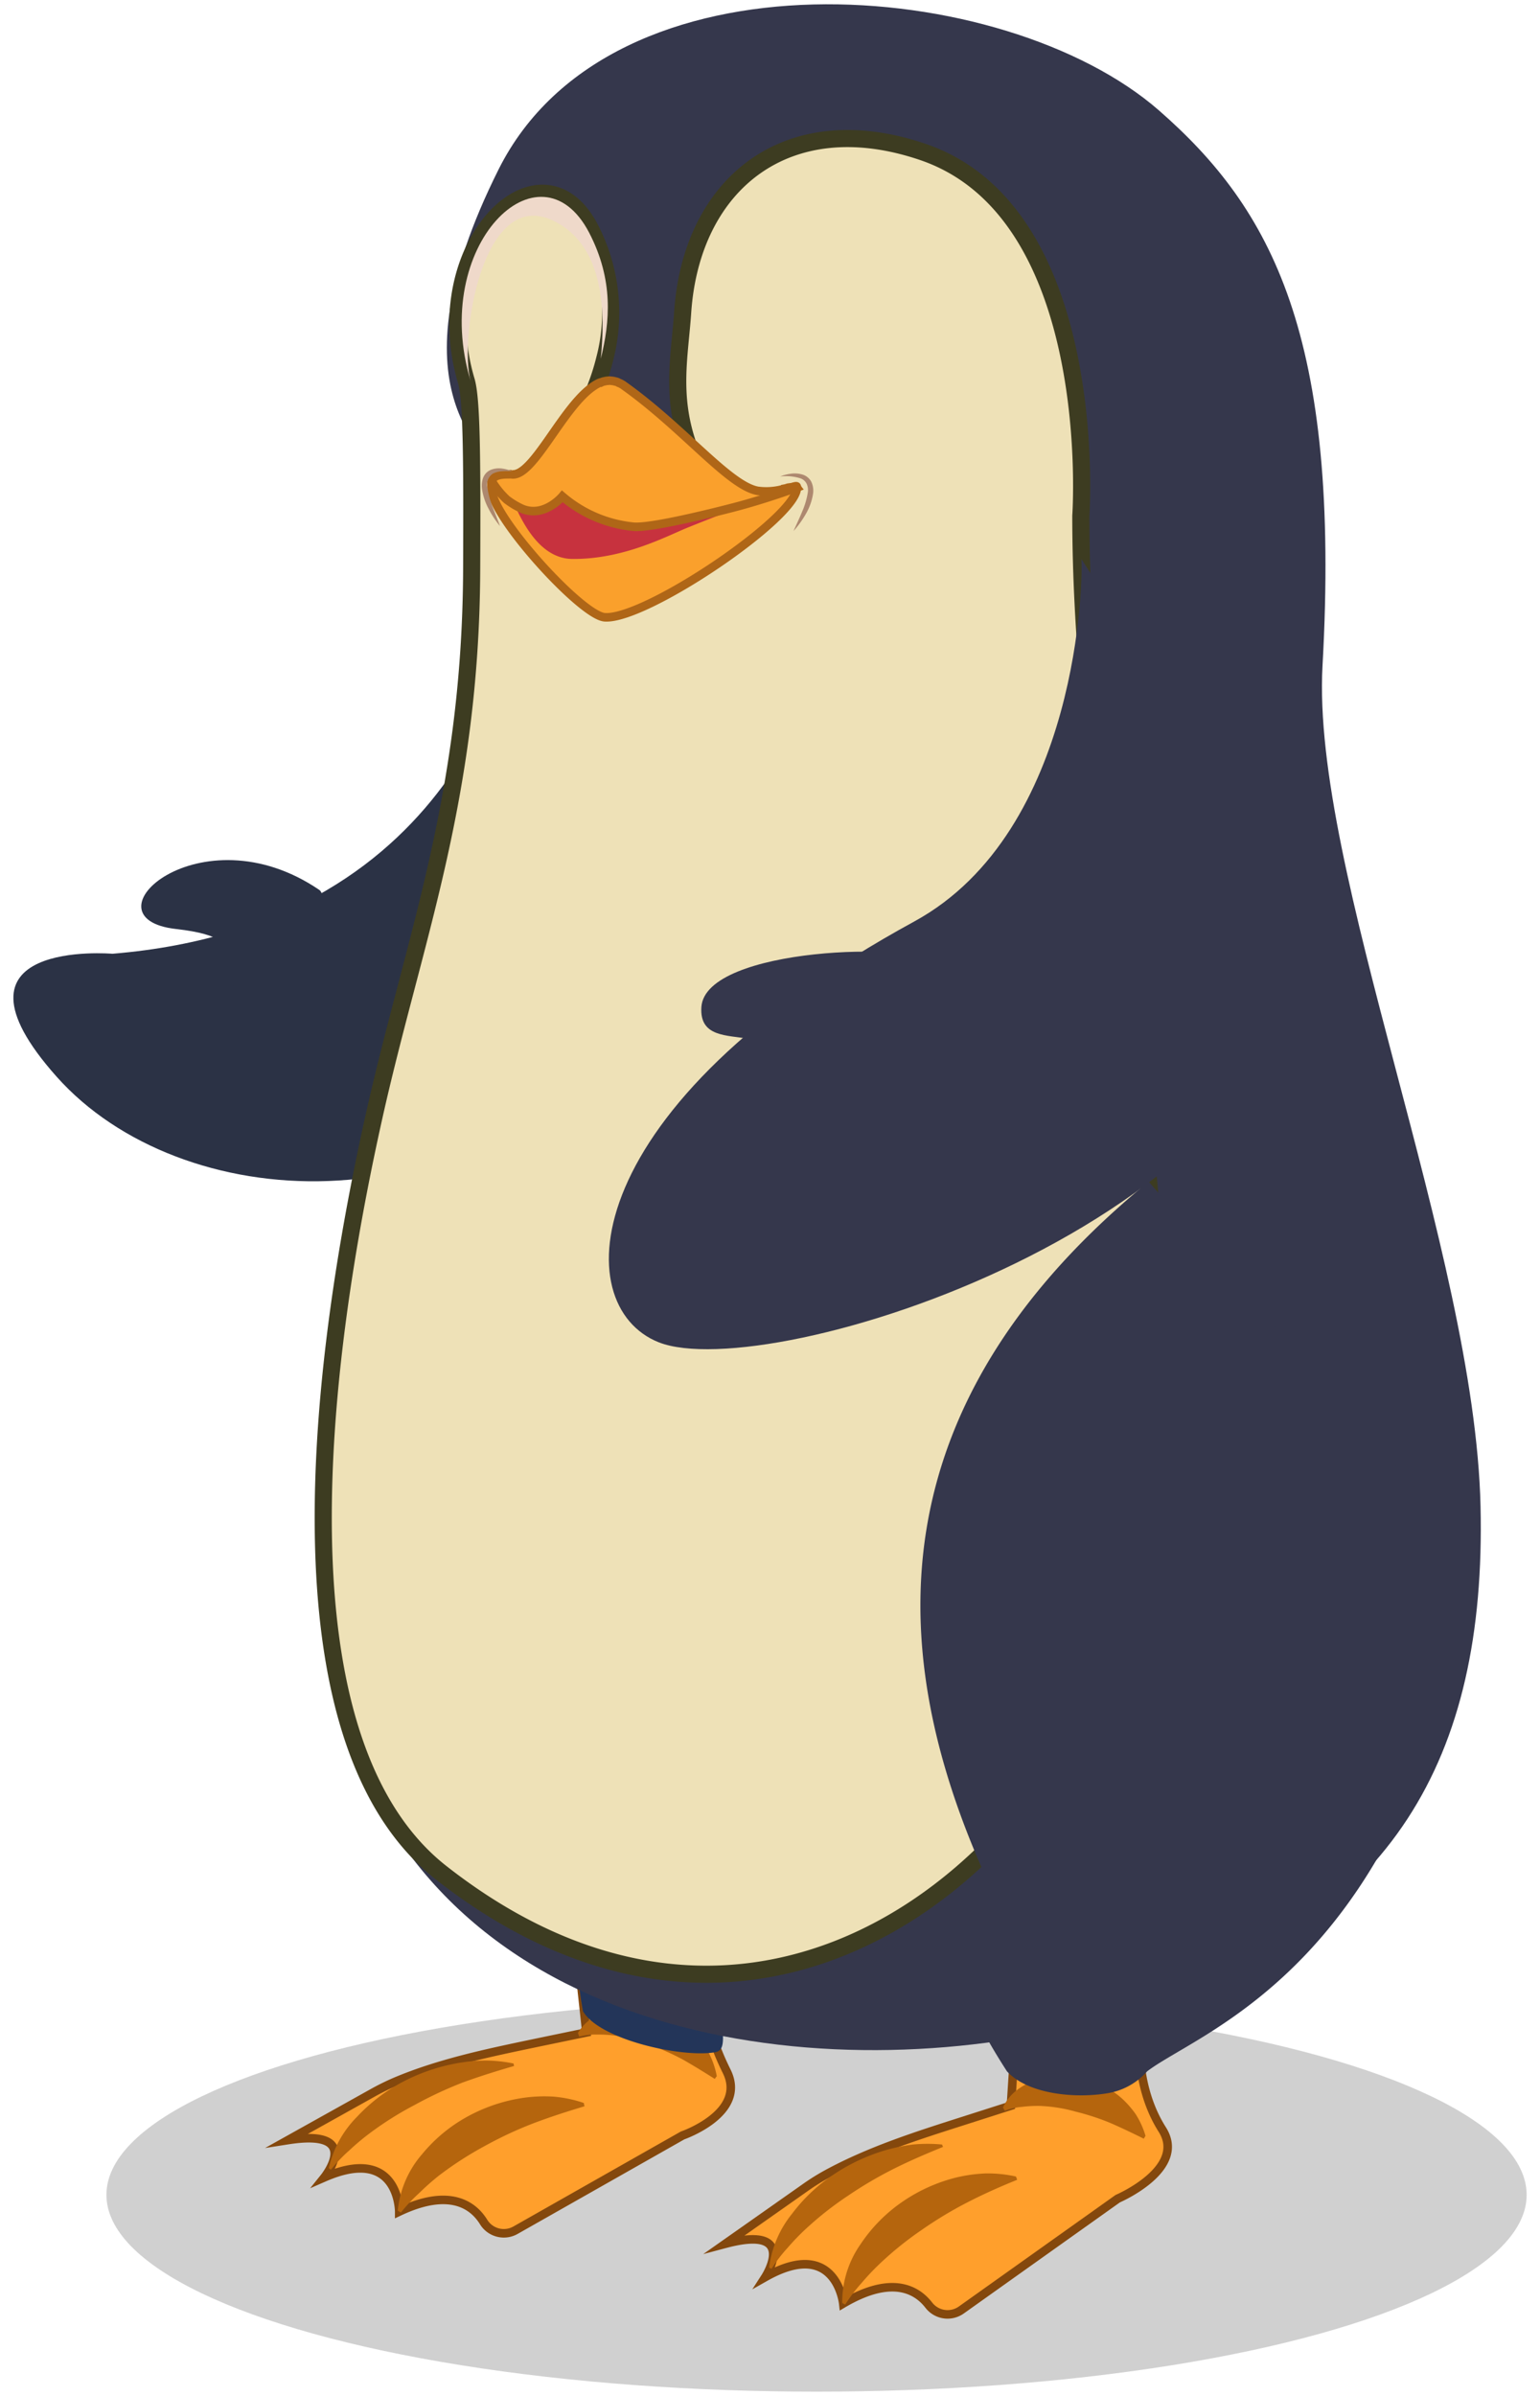 <svg id="Layer_1" data-name="Layer 1" xmlns="http://www.w3.org/2000/svg" viewBox="0 0 180 280"><defs><style>.cls-1{opacity:0.2;}.cls-2{fill:#161616;}.cls-3{fill:#ff9f2c;stroke:#84480d;}.cls-11,.cls-3,.cls-5,.cls-9{stroke-miterlimit:10;}.cls-4{fill:#b5650d;}.cls-5{fill:#35467a;stroke:#1d2c54;}.cls-6{fill:#233559;}.cls-7{fill:#2b3245;}.cls-8{fill:#35374c;}.cls-9{fill:#eee1b7;stroke:#3d3c21;stroke-width:2px;}.cls-10{fill:#efd9ca;}.cls-11{fill:#faa02c;stroke:#af6617;}.cls-12{fill:#c7323e;}.cls-13{fill:#ad886f;}</style></defs><g class="cls-1"><ellipse class="cls-2" cx="95.44" cy="256.5" rx="83" ry="23"/></g><path class="cls-3" d="M133.79,233.12s-2.35,8.78,2.06,15.75c2.92,4.6-5.21,8.08-5.21,8.08l-18.27,13a2.77,2.77,0,0,1-3.81-.56c-1.42-1.83-4.34-3.52-10-.19,0,0-.84-7.77-9.11-3.09,0,0,4-6.2-4.67-3.89l9.3-6.54a26.08,26.08,0,0,1,2.46-1.55c5-2.74,10.51-4.5,15.9-6.22l5.72-1.83.61-9.57S128.38,224.36,133.79,233.12Z"/><path class="cls-4" d="M98.44,269.14a11.79,11.79,0,0,1,2.15-6.88,18.32,18.32,0,0,1,4.87-4.94,19.37,19.37,0,0,1,6.24-2.83,17.84,17.84,0,0,1,3.43-.49,15,15,0,0,1,3.62.36l.14.38c-2,.81-3.89,1.65-5.76,2.61a46.84,46.84,0,0,0-5.4,3.25,39.39,39.39,0,0,0-4.89,3.94,29.12,29.12,0,0,0-2.16,2.29,19.44,19.44,0,0,0-1.89,2.49Z"/><path class="cls-4" d="M89.9,265a12.41,12.41,0,0,1,2.67-6.28,19.7,19.7,0,0,1,4.87-4.6,22.09,22.09,0,0,1,6-2.82,22.46,22.46,0,0,1,3.26-.68,17.66,17.66,0,0,1,3.41,0l.11.28c-1.94.79-3.86,1.61-5.72,2.54a47.36,47.36,0,0,0-5.38,3.16,38.8,38.8,0,0,0-4.9,3.85,26.85,26.85,0,0,0-2.16,2.24,17.87,17.87,0,0,0-1.89,2.46Z"/><path class="cls-4" d="M117.23,246.3a5.45,5.45,0,0,1,1.9-2.24,8.25,8.25,0,0,1,2.48-1.16,10,10,0,0,1,5.11,0,10.71,10.71,0,0,1,4.35,2.28,11.24,11.24,0,0,1,1.67,1.89,9.79,9.79,0,0,1,1.15,2.53l-.2.34c-1.29-.64-2.58-1.26-3.89-1.83a27.92,27.92,0,0,0-4.06-1.33,18,18,0,0,0-4.18-.67,14.84,14.84,0,0,0-2.11.11,7.22,7.22,0,0,0-2,.45Z"/><path class="cls-3" d="M83.42,232.81s-2.15,1.87,1.52,9.26c2.42,4.88-5.16,7.49-5.16,7.49L60.26,260.63a2.77,2.77,0,0,1-3.73-.95c-1.23-2-4-4-9.87-1.22,0,0,0-7.82-8.75-4,0,0,4.62-5.75-4.24-4.36l9.93-5.54a28.46,28.46,0,0,1,2.6-1.28c5.22-2.21,10.93-3.38,16.46-4.54l5.88-1.22-.87-7.93S79,223.53,83.42,232.81Z"/><path class="cls-4" d="M46.49,258.35a11.85,11.85,0,0,1,2.86-6.62,18.12,18.12,0,0,1,5.35-4.41,19.4,19.4,0,0,1,6.5-2.16,17.41,17.41,0,0,1,3.47-.14,14.87,14.87,0,0,1,3.56.74l.09.39c-2,.6-4,1.24-6,2a45.63,45.63,0,0,0-5.71,2.67,40.65,40.65,0,0,0-5.28,3.41A29,29,0,0,0,49,256.29a19.2,19.2,0,0,0-2.14,2.28Z"/><path class="cls-4" d="M38.43,253.38a12.39,12.39,0,0,1,3.3-6,20.14,20.14,0,0,1,5.32-4.07,22,22,0,0,1,6.26-2.17,20.41,20.41,0,0,1,3.31-.34,17.14,17.14,0,0,1,3.4.35l.07.29c-2,.58-4,1.2-6,1.93A46.9,46.9,0,0,0,48.46,246a38.55,38.55,0,0,0-5.27,3.32,28.3,28.3,0,0,0-2.38,2,18.17,18.17,0,0,0-2.14,2.25Z"/><path class="cls-4" d="M67.55,237.58a5.39,5.39,0,0,1,2.12-2,8.1,8.1,0,0,1,2.59-.91,10,10,0,0,1,5.09.53,10.78,10.78,0,0,1,4.09,2.71A11.71,11.71,0,0,1,82.89,240a9.81,9.81,0,0,1,.89,2.63l-.24.32c-1.21-.77-2.43-1.52-3.67-2.23a28.28,28.28,0,0,0-3.9-1.74,18.17,18.17,0,0,0-4.09-1.09,14.93,14.93,0,0,0-2.11-.12,7.48,7.48,0,0,0-2.07.24Z"/><path class="cls-5" d="M56.65,144.38S23.36,183.58,65,218.81C65,218.81,92,183.18,56.65,144.38Z"/><path class="cls-6" d="M67.49,230c0-1.44,2-5.64,1.31-9.5-13.21-25.07-24.41-58.66,12.77-89,24.6-20.09,35.59-15.36,41.88,43.83-7.29,47.56-36.49,54-37.68,57.7l-.85,1.7c-1.14,1.29.43,4.77-1.26,5.09-3.83.72-13.59-1.43-15.52-4.78A45.57,45.57,0,0,1,67.49,230Z"/><path class="cls-7" d="M60.73,71.71C60,73.64,55,108,13.15,111.46c0,0-20.94-1.8-6.52,14.38s48.06,18.23,66.59-5.8S60.73,71.71,60.73,71.71Z"/><path class="cls-8" d="M57.64,55.34c0-2.68-12.59-9.12.64-35.55s59.15-22.66,77.2-6.87c13.1,11.46,21.26,26.26,19.1,64.88-1.33,23.87,17.78,68.35,18.47,98.22s-10.57,48.17-38.72,58.22-74.5,8.12-91-24.9S47.82,113.2,55,93.44,58,71.2,57.64,55.34Z"/><path class="cls-9" d="M51.6,218.89c40.43,31.64,79.5-6.17,83.18-43.25,3-30.43-4.61-63.14-7.45-94.76-.62-6.93-1-13.8-1-20.59,0,0,2.52-35.47-18.54-42.56-15.83-5.34-27,3.77-28,18.8-.34,5-1.4,9.67.68,15.61,0,0-5.25,7.7-13.9-1.15a26.9,26.9,0,0,0,4.1-9A21.37,21.37,0,0,0,69,26.73C63.24,15.61,49.77,28.65,54.5,44.51v0c.62,2.09.69,8.51.63,22.15C55,93.44,48.28,110,43.7,130.55S29.88,201.9,51.6,218.89Z"/><path class="cls-10" d="M55,44.51c-1.33-4.9,1.34-22.72,9.67-18.72,6.11,2.94,6.06,11,5.55,16.14,1.07-4.29,1.53-9.19-1.37-14.76C63.1,16.19,50.24,28.65,55,44.51Z"/><path class="cls-11" d="M70.7,72.14C75.48,72.46,93.25,60.4,93.13,57v0a.2.2,0,0,0,0-.13c0-.12-.37,0-.94.18-.12,0-.26.08-.42.11a7.51,7.51,0,0,1-3.24.27c-3.38-.62-8.66-7.34-15.68-12.33a2.24,2.24,0,0,0-.55-.29,1.08,1.08,0,0,0-.42-.16,2,2,0,0,0-.47-.08.87.87,0,0,0-.36,0,1.44,1.44,0,0,0-.4.06,1.25,1.25,0,0,0-.4.13.09.09,0,0,0-.07,0,1.92,1.92,0,0,0-.4.18,4,4,0,0,0-.42.26c-3.65,2.43-7.07,10.69-9.59,10.3,0,0,0,0,0,0a1.72,1.72,0,0,0-.31,0c-.6,0-1.8,0-2,.8a4.92,4.92,0,0,0,0,.65.55.55,0,0,1,0,.17C57.36,60.28,68,72,70.7,72.14Z"/><path class="cls-12" d="M66.86,65.32c5.92.07,10.92-2.59,13.39-3.61,2.26-.93,12-4.7,12-4.7S76.33,61.5,74,61.55c-4.18.08-8.26-3.54-8.26-3.54s-2.4,2.31-4.06,1.72a4,4,0,0,1-1.48-.59C61,60.79,63,65.27,66.86,65.32Z"/><path class="cls-11" d="M59.21,58.37A9.19,9.19,0,0,0,61,59.45c2.6,1.11,4.73-1.44,4.73-1.44A15,15,0,0,0,74,61.55c1.89.22,8.92-1.52,11.67-2.23,3.86-1,7.46-2.34,7.46-2.34v0c-.07-.09-.4-.05-.92,0-.12,0-.26.08-.42.11a7.51,7.51,0,0,1-3.24.27c-3.38-.62-8.66-7.34-15.68-12.33a2.24,2.24,0,0,0-.55-.29,1.08,1.08,0,0,0-.42-.16,2,2,0,0,0-.47-.08.87.87,0,0,0-.36,0,1.44,1.44,0,0,0-.4.06,1.25,1.25,0,0,0-.4.13.09.09,0,0,0-.07,0,1.92,1.92,0,0,0-.4.18,4,4,0,0,0-.42.26c-3.65,2.43-7.07,10.69-9.59,10.3,0,0,0,0,0,0a1.72,1.72,0,0,0-.31,0c-.6,0-1.8,0-2,.8A10,10,0,0,0,59.21,58.37Z"/><path class="cls-8" d="M126.39,65.32c.23,1.83-.15,31.79-19.53,42.37C67.29,129.29,66.24,152.61,77,156.87c12.71,5,72.91-13.5,77-48.51"/><path class="cls-13" d="M91.19,55.69a5.57,5.57,0,0,1,2.36.21,1.26,1.26,0,0,1,.74.65,1.82,1.82,0,0,1,.13,1,9.23,9.23,0,0,1-.67,2.26c-.31.75-.66,1.48-1,2.25a11.64,11.64,0,0,0,1.44-2,6.72,6.72,0,0,0,.85-2.41,2.43,2.43,0,0,0-.23-1.38,1.74,1.74,0,0,0-1.12-.84,3.24,3.24,0,0,0-1.31-.06A4.62,4.62,0,0,0,91.19,55.69Z"/><path class="cls-13" d="M59.88,55.09a4.24,4.24,0,0,0-1.17-.33,2.66,2.66,0,0,0-1.27.12,1.68,1.68,0,0,0-.59.37,1.76,1.76,0,0,0-.38.59,2.73,2.73,0,0,0-.13,1.32,7,7,0,0,0,.78,2.32,11.24,11.24,0,0,0,1.32,2c-.27-.76-.58-1.48-.86-2.21a10.6,10.6,0,0,1-.6-2.2,1.56,1.56,0,0,1,.66-1.74,2.8,2.8,0,0,1,1.06-.26A6.65,6.65,0,0,1,59.88,55.09Z"/><path class="cls-8" d="M172.45,182.06c-7.29,47.56-31.9,55.08-38.36,60h0a7.87,7.87,0,0,1-4.49,2.54c-3.83.68-9.41.17-11.9-2.53,0,0-3.47-5.31-3.44-6.48,0-1.44,5.33-4.94,4.6-8.8-13.2-25.06-21.78-58.32,15.4-88.7"/><path class="cls-8" d="M108.8,112.6c-1-2.54-26.36-2-26.82,5.09s12.88-1.18,7.81,12.1S116.85,132.47,108.8,112.6Z"/><path class="cls-7" d="M37.32,104c1.78,1.21-3.17,13.57-8.73,11.82s3.21-6-8-7.25S23.36,94.49,37.32,104Z"/></svg>